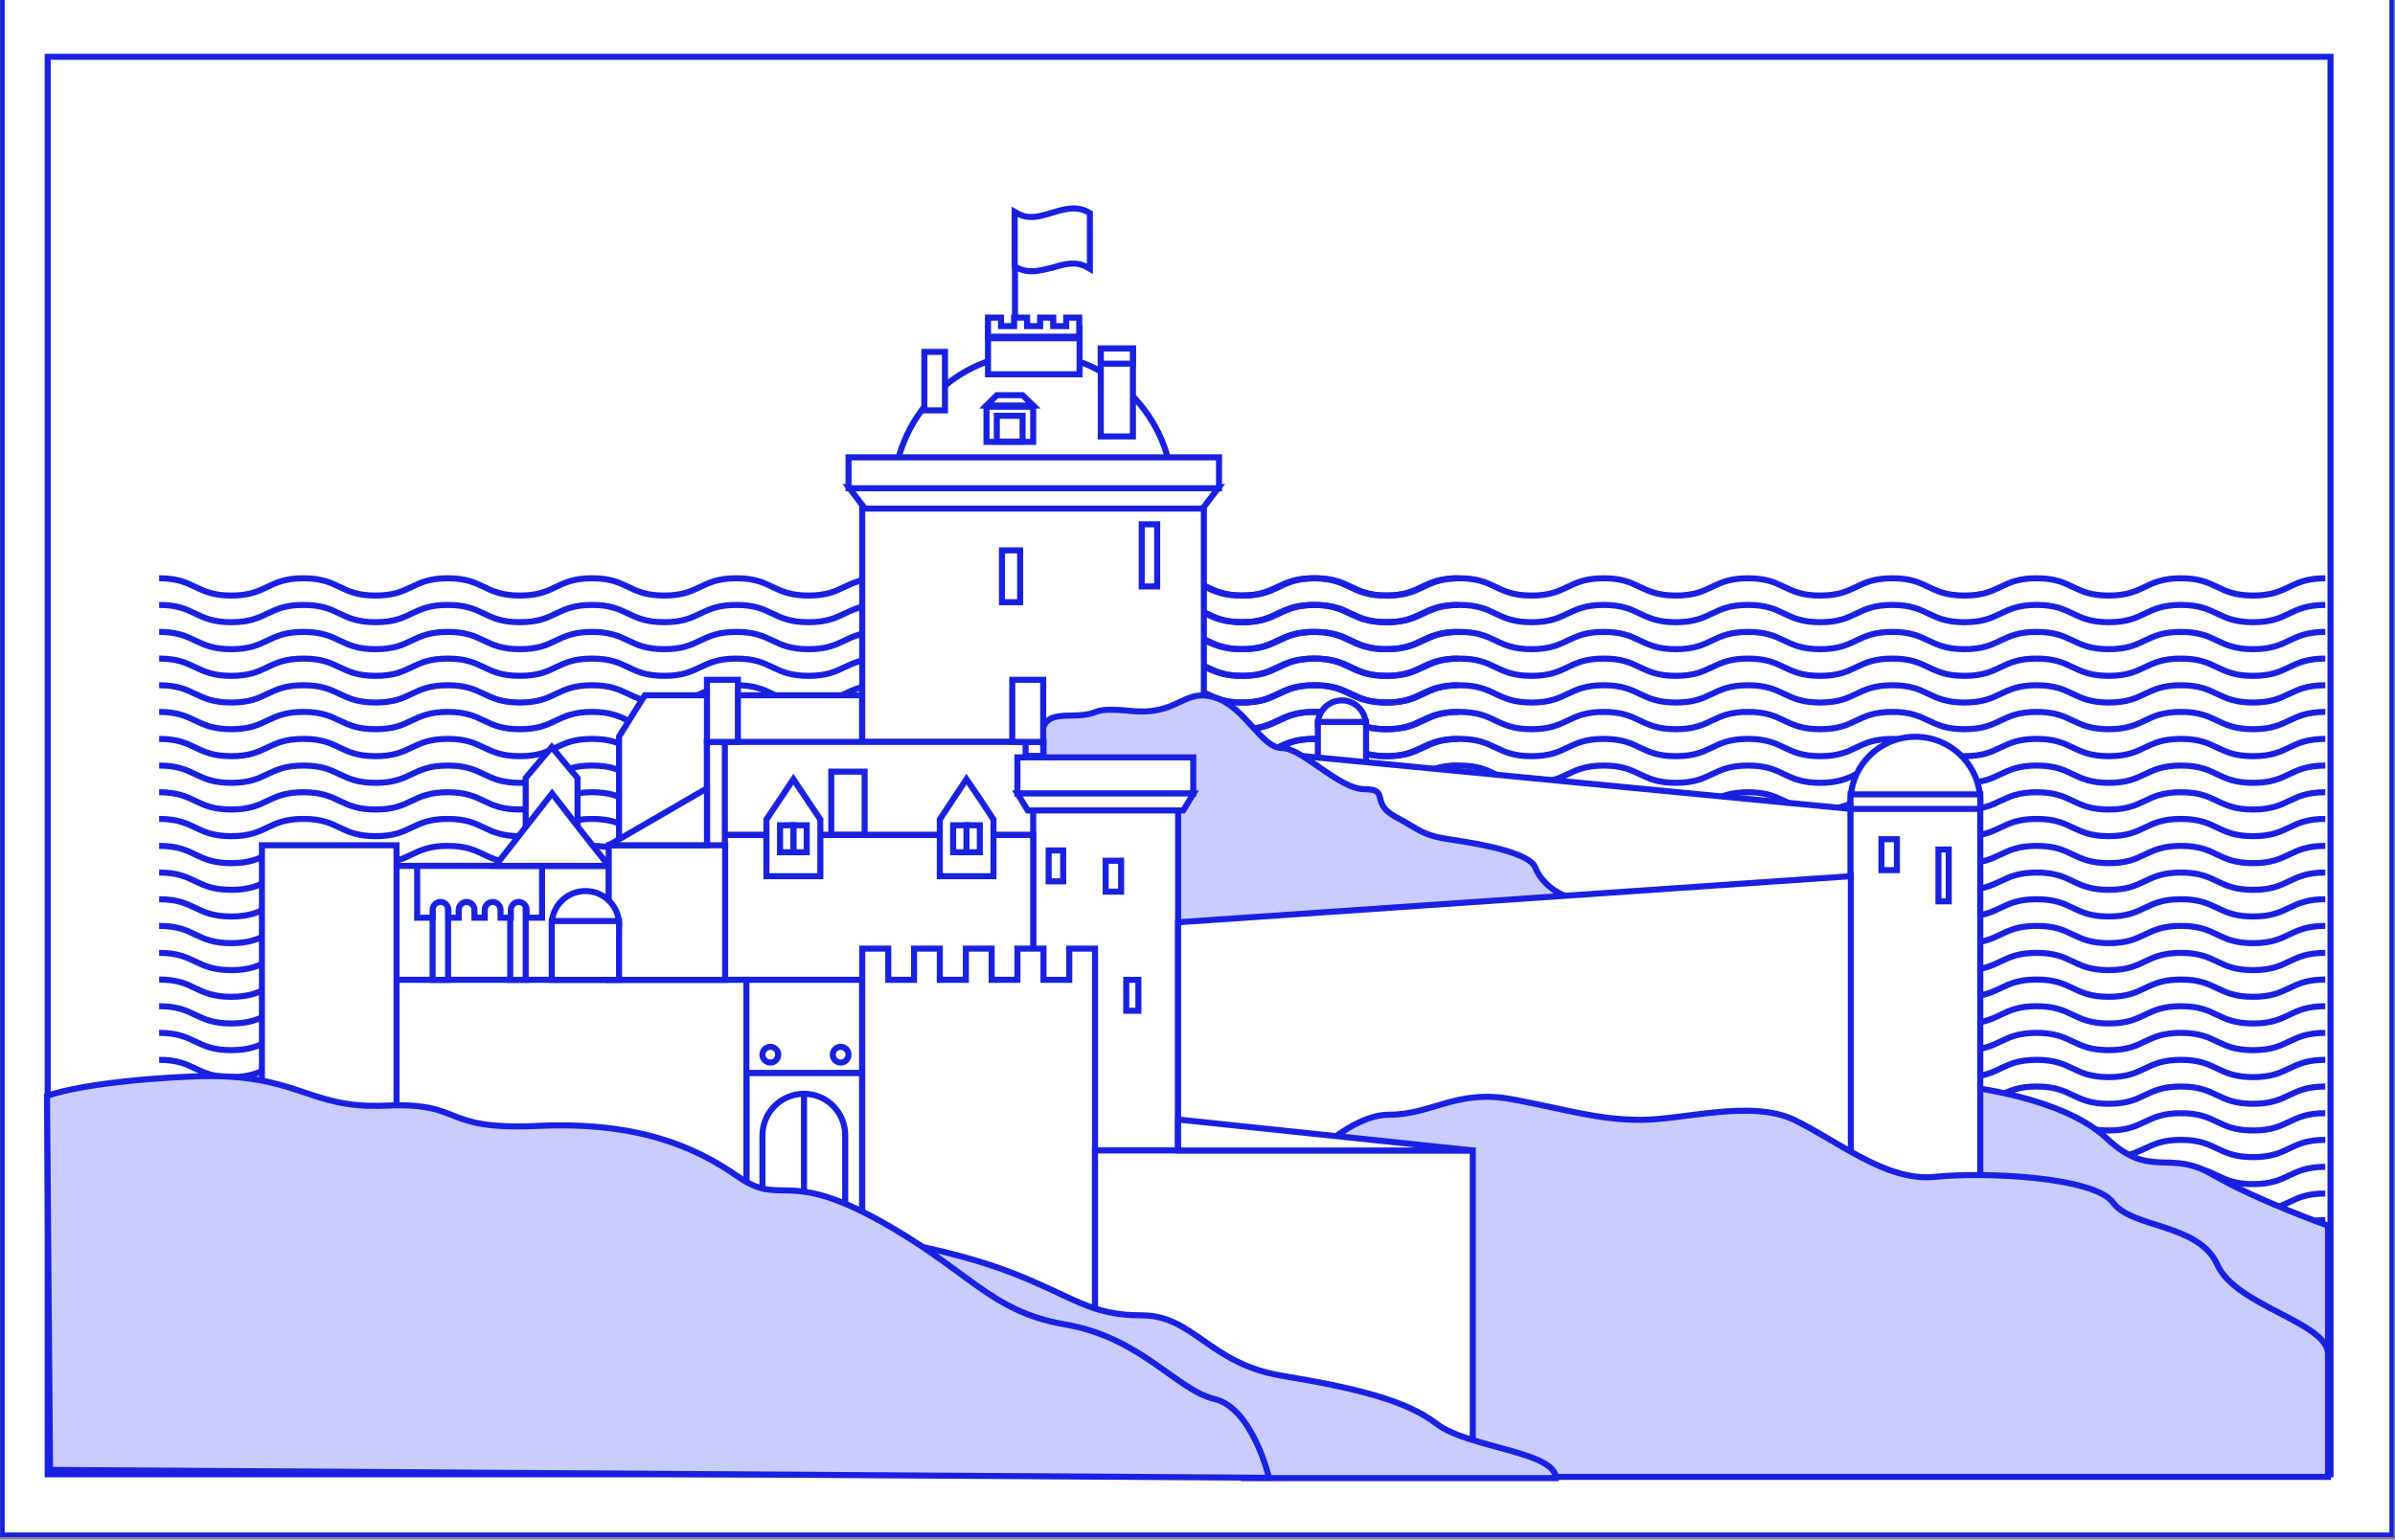 <svg width="790" height="508" viewBox="0 0 790 508" fill="none" xmlns="http://www.w3.org/2000/svg">
<rect x="0" y="0" width="790" height="508" fill="#808080" stroke="none"/>
<g clip-path="url(#clip0)">
<path d="M788.9 0V506.4H0.8V0" fill="white"/>
<path d="M788.9 0V506.4H0.8V0" stroke="#1921E0" stroke-width="1.5" stroke-miterlimit="10"/>
<path d="M15.729 18.742L15.729 486.442L768.729 486.442V18.742L15.729 18.742Z" stroke="#1921E0" stroke-width="2" stroke-miterlimit="10"/>
<path d="M338.6 190.8C350.5 190.8 350.5 196.5 362.4 196.5C374.3 196.5 374.3 190.8 386.2 190.8C398.1 190.8 398.1 196.5 410 196.5C421.9 196.5 421.9 190.8 433.8 190.8C445.7 190.8 445.7 196.5 457.6 196.5C469.5 196.5 469.5 190.8 481.4 190.8C493.3 190.8 493.3 196.5 505.2 196.5C517.1 196.5 517.1 190.8 529 190.8C540.9 190.8 540.9 196.5 552.8 196.5C564.7 196.5 564.7 190.8 576.6 190.8C588.5 190.8 588.5 196.5 600.4 196.5C612.3 196.5 612.3 190.8 624.2 190.8C636.1 190.8 636.1 196.5 648 196.5C659.9 196.5 659.9 190.8 671.8 190.8C683.7 190.8 683.7 196.5 695.6 196.5C707.5 196.5 707.5 190.8 719.4 190.8C731.3 190.8 731.3 196.5 743.2 196.5C755.1 196.5 755.1 190.8 767 190.8" stroke="#1921E0" stroke-width="2" stroke-miterlimit="10"/>
<path d="M338.6 199.6C350.5 199.6 350.5 205.3 362.4 205.3C374.3 205.3 374.3 199.6 386.2 199.6C398.1 199.6 398.1 205.3 410 205.3C421.9 205.3 421.9 199.6 433.8 199.6C445.7 199.6 445.7 205.3 457.6 205.3C469.5 205.3 469.5 199.6 481.4 199.6C493.3 199.6 493.3 205.3 505.2 205.3C517.1 205.3 517.1 199.6 529 199.6C540.9 199.6 540.9 205.3 552.8 205.3C564.7 205.3 564.7 199.6 576.6 199.6C588.5 199.6 588.5 205.3 600.4 205.3C612.3 205.3 612.3 199.6 624.2 199.6C636.1 199.6 636.1 205.3 648 205.3C659.9 205.3 659.9 199.6 671.8 199.6C683.7 199.6 683.7 205.3 695.6 205.3C707.5 205.3 707.5 199.6 719.4 199.6C731.3 199.6 731.3 205.3 743.2 205.3C755.1 205.3 755.1 199.6 767 199.6" stroke="#1921E0" stroke-width="2" stroke-miterlimit="10"/>
<path d="M338.6 208.5C350.5 208.5 350.5 214.2 362.4 214.2C374.3 214.2 374.3 208.5 386.2 208.5C398.1 208.5 398.1 214.2 410 214.2C421.9 214.2 421.9 208.5 433.8 208.5C445.7 208.5 445.7 214.2 457.6 214.2C469.5 214.2 469.5 208.5 481.4 208.5C493.3 208.5 493.3 214.2 505.2 214.2C517.1 214.2 517.1 208.5 529 208.5C540.9 208.5 540.9 214.2 552.8 214.2C564.7 214.2 564.7 208.5 576.6 208.5C588.5 208.5 588.5 214.2 600.4 214.2C612.3 214.2 612.3 208.5 624.2 208.5C636.1 208.5 636.1 214.2 648 214.2C659.9 214.2 659.9 208.5 671.8 208.5C683.7 208.5 683.7 214.2 695.6 214.2C707.5 214.2 707.5 208.5 719.4 208.5C731.3 208.5 731.3 214.2 743.2 214.2C755.1 214.2 755.1 208.5 767 208.5" stroke="#1921E0" stroke-width="2" stroke-miterlimit="10"/>
<path d="M338.6 217.3C350.5 217.3 350.5 223 362.4 223C374.3 223 374.3 217.3 386.2 217.3C398.1 217.3 398.1 223 410 223C421.9 223 421.9 217.3 433.8 217.3C445.7 217.3 445.7 223 457.6 223C469.5 223 469.5 217.3 481.4 217.3C493.3 217.3 493.3 223 505.2 223C517.1 223 517.1 217.3 529 217.3C540.9 217.3 540.9 223 552.8 223C564.7 223 564.7 217.3 576.6 217.3C588.5 217.3 588.5 223 600.4 223C612.3 223 612.3 217.3 624.2 217.3C636.1 217.3 636.1 223 648 223C659.9 223 659.9 217.3 671.8 217.3C683.7 217.3 683.7 223 695.6 223C707.5 223 707.5 217.3 719.4 217.3C731.3 217.3 731.3 223 743.2 223C755.1 223 755.1 217.3 767 217.3" stroke="#1921E0" stroke-width="2" stroke-miterlimit="10"/>
<path d="M338.6 226.1C350.5 226.1 350.5 231.8 362.4 231.8C374.3 231.8 374.3 226.1 386.2 226.1C398.1 226.1 398.1 231.8 410 231.8C421.9 231.8 421.9 226.1 433.8 226.1C445.7 226.1 445.7 231.8 457.6 231.8C469.5 231.8 469.5 226.1 481.4 226.1C493.3 226.1 493.3 231.8 505.2 231.8C517.1 231.8 517.1 226.1 529 226.1C540.9 226.1 540.9 231.8 552.8 231.8C564.7 231.8 564.7 226.1 576.6 226.1C588.5 226.1 588.5 231.8 600.4 231.8C612.3 231.8 612.3 226.1 624.2 226.1C636.1 226.1 636.1 231.8 648 231.8C659.9 231.8 659.9 226.1 671.8 226.1C683.7 226.1 683.7 231.8 695.6 231.8C707.5 231.8 707.5 226.1 719.4 226.1C731.3 226.1 731.3 231.8 743.2 231.8C755.1 231.8 755.1 226.1 767 226.1" stroke="#1921E0" stroke-width="2" stroke-miterlimit="10"/>
<path d="M338.6 234.9C350.5 234.9 350.5 240.6 362.4 240.6C374.3 240.6 374.3 234.9 386.2 234.9C398.1 234.9 398.1 240.6 410 240.6C421.9 240.6 421.9 234.9 433.8 234.9C445.7 234.9 445.7 240.6 457.6 240.6C469.5 240.6 469.5 234.9 481.4 234.9C493.3 234.9 493.3 240.6 505.2 240.6C517.1 240.6 517.1 234.9 529 234.9C540.9 234.9 540.9 240.6 552.8 240.6C564.7 240.6 564.7 234.9 576.6 234.9C588.5 234.9 588.5 240.6 600.4 240.6C612.3 240.6 612.3 234.9 624.2 234.9C636.1 234.9 636.1 240.6 648 240.6C659.9 240.6 659.9 234.9 671.8 234.9C683.7 234.9 683.7 240.6 695.6 240.6C707.5 240.6 707.5 234.9 719.4 234.9C731.3 234.9 731.3 240.6 743.2 240.6C755.1 240.6 755.1 234.9 767 234.9" stroke="#1921E0" stroke-width="2" stroke-miterlimit="10"/>
<path d="M338.6 243.8C350.5 243.8 350.5 249.5 362.4 249.5C374.3 249.5 374.3 243.8 386.2 243.8C398.1 243.8 398.1 249.5 410 249.5C421.9 249.5 421.9 243.8 433.8 243.8C445.7 243.8 445.7 249.5 457.6 249.5C469.5 249.5 469.5 243.8 481.4 243.8C493.3 243.8 493.3 249.5 505.2 249.5C517.1 249.5 517.1 243.8 529 243.8C540.9 243.8 540.9 249.5 552.8 249.5C564.7 249.5 564.7 243.8 576.6 243.8C588.5 243.8 588.5 249.5 600.4 249.5C612.3 249.5 612.3 243.8 624.2 243.8C636.1 243.8 636.1 249.5 648 249.5C659.9 249.5 659.9 243.8 671.8 243.8C683.7 243.8 683.7 249.5 695.6 249.5C707.5 249.5 707.5 243.8 719.4 243.8C731.3 243.8 731.3 249.5 743.2 249.5C755.1 249.5 755.1 243.8 767 243.8" stroke="#1921E0" stroke-width="2" stroke-miterlimit="10"/>
<path d="M338.6 252.6C350.5 252.6 350.5 258.3 362.4 258.3C374.3 258.3 374.3 252.6 386.2 252.6C398.1 252.6 398.1 258.3 410 258.3C421.9 258.3 421.9 252.6 433.8 252.6C445.7 252.6 445.7 258.3 457.6 258.3C469.5 258.3 469.5 252.6 481.4 252.6C493.3 252.6 493.3 258.3 505.2 258.3C517.1 258.3 517.1 252.6 529 252.6C540.9 252.6 540.9 258.3 552.8 258.3C564.7 258.3 564.7 252.6 576.6 252.6C588.5 252.6 588.5 258.3 600.4 258.3C612.3 258.3 612.3 252.6 624.2 252.6C636.1 252.6 636.1 258.3 648 258.3C659.9 258.3 659.9 252.6 671.8 252.6C683.7 252.6 683.7 258.3 695.6 258.3C707.5 258.3 707.5 252.6 719.4 252.6C731.3 252.6 731.3 258.3 743.2 258.3C755.1 258.3 755.1 252.6 767 252.6" stroke="#1921E0" stroke-width="2" stroke-miterlimit="10"/>
<path d="M338.6 261.4C350.5 261.4 350.5 267.1 362.4 267.1C374.3 267.1 374.3 261.4 386.2 261.4C398.1 261.4 398.1 267.1 410 267.1C421.9 267.1 421.9 261.4 433.8 261.4C445.7 261.4 445.7 267.1 457.6 267.1C469.5 267.1 469.5 261.4 481.4 261.4C493.3 261.4 493.3 267.1 505.2 267.1C517.1 267.1 517.1 261.4 529 261.4C540.9 261.4 540.9 267.1 552.8 267.1C564.7 267.1 564.7 261.4 576.6 261.4C588.5 261.4 588.5 267.1 600.4 267.1C612.3 267.1 612.3 261.4 624.2 261.4C636.1 261.4 636.1 267.1 648 267.1C659.9 267.1 659.9 261.4 671.8 261.4C683.7 261.4 683.7 267.1 695.6 267.1C707.5 267.1 707.5 261.4 719.4 261.4C731.3 261.4 731.3 267.1 743.2 267.1C755.1 267.1 755.1 261.4 767 261.4" stroke="#1921E0" stroke-width="2" stroke-miterlimit="10"/>
<path d="M338.6 270.2C350.5 270.2 350.5 275.9 362.4 275.9C374.3 275.9 374.3 270.2 386.2 270.2C398.1 270.2 398.1 275.9 410 275.9C421.9 275.9 421.9 270.2 433.8 270.2C445.7 270.2 445.7 275.9 457.6 275.9C469.5 275.9 469.5 270.2 481.4 270.2C493.3 270.2 493.3 275.9 505.2 275.9C517.1 275.9 517.1 270.2 529 270.2C540.9 270.2 540.9 275.9 552.8 275.9C564.7 275.9 564.7 270.2 576.6 270.2C588.5 270.2 588.5 275.9 600.4 275.9C612.3 275.9 612.3 270.2 624.2 270.2C636.1 270.2 636.1 275.9 648 275.9C659.9 275.9 659.9 270.2 671.8 270.2C683.7 270.2 683.7 275.9 695.6 275.9C707.5 275.9 707.5 270.2 719.4 270.2C731.3 270.2 731.3 275.9 743.2 275.9C755.1 275.9 755.1 270.2 767 270.2" stroke="#1921E0" stroke-width="2" stroke-miterlimit="10"/>
<path d="M338.6 279.1C350.5 279.1 350.5 284.8 362.4 284.8C374.3 284.8 374.3 279.1 386.2 279.1C398.1 279.1 398.1 284.8 410 284.8C421.9 284.8 421.9 279.1 433.8 279.1C445.7 279.1 445.7 284.8 457.6 284.8C469.5 284.8 469.5 279.1 481.4 279.1C493.3 279.1 493.3 284.8 505.2 284.8C517.1 284.8 517.1 279.1 529 279.1C540.9 279.1 540.9 284.8 552.8 284.8C564.7 284.8 564.7 279.1 576.6 279.1C588.5 279.1 588.5 284.8 600.4 284.8C612.3 284.8 612.3 279.1 624.2 279.1C636.1 279.1 636.1 284.8 648 284.8C659.9 284.8 659.9 279.1 671.8 279.1C683.7 279.1 683.7 284.8 695.6 284.8C707.5 284.8 707.5 279.1 719.4 279.1C731.3 279.1 731.3 284.8 743.2 284.8C755.1 284.8 755.1 279.1 767 279.1" stroke="#1921E0" stroke-width="2" stroke-miterlimit="10"/>
<path d="M338.6 287.9C350.5 287.9 350.5 293.6 362.4 293.6C374.3 293.6 374.3 287.9 386.2 287.9C398.1 287.9 398.1 293.6 410 293.6C421.9 293.6 421.9 287.9 433.8 287.9C445.7 287.9 445.7 293.6 457.6 293.6C469.5 293.6 469.5 287.9 481.4 287.9C493.3 287.9 493.3 293.6 505.2 293.6C517.1 293.6 517.1 287.9 529 287.9C540.9 287.9 540.9 293.6 552.8 293.6C564.7 293.6 564.7 287.9 576.6 287.9C588.5 287.9 588.5 293.6 600.4 293.6C612.3 293.6 612.3 287.9 624.2 287.9C636.1 287.9 636.1 293.6 648 293.6C659.9 293.6 659.9 287.9 671.8 287.9C683.7 287.9 683.7 293.6 695.6 293.6C707.5 293.6 707.5 287.9 719.4 287.9C731.3 287.9 731.3 293.6 743.2 293.6C755.1 293.6 755.1 287.9 767 287.9" stroke="#1921E0" stroke-width="2" stroke-miterlimit="10"/>
<path d="M338.6 296.7C350.5 296.7 350.5 302.4 362.4 302.4C374.3 302.4 374.3 296.7 386.2 296.7C398.1 296.7 398.1 302.4 410 302.4C421.9 302.4 421.9 296.7 433.8 296.7C445.7 296.7 445.7 302.4 457.6 302.4C469.5 302.4 469.5 296.7 481.4 296.7C493.3 296.7 493.3 302.4 505.2 302.4C517.1 302.4 517.1 296.7 529 296.7C540.9 296.7 540.9 302.4 552.8 302.4C564.7 302.4 564.7 296.7 576.6 296.7C588.5 296.7 588.5 302.4 600.4 302.4C612.3 302.4 612.3 296.7 624.2 296.7C636.1 296.7 636.1 302.4 648 302.4C659.9 302.4 659.9 296.7 671.8 296.7C683.7 296.7 683.7 302.4 695.6 302.4C707.5 302.4 707.5 296.7 719.4 296.7C731.3 296.7 731.3 302.4 743.2 302.4C755.1 302.4 755.1 296.7 767 296.7" stroke="#1921E0" stroke-width="2" stroke-miterlimit="10"/>
<path d="M338.6 305.5C350.5 305.5 350.5 311.2 362.4 311.2C374.3 311.2 374.3 305.5 386.2 305.5C398.1 305.5 398.1 311.2 410 311.2C421.9 311.2 421.9 305.5 433.8 305.5C445.7 305.5 445.7 311.2 457.6 311.2C469.5 311.2 469.5 305.5 481.4 305.5C493.3 305.5 493.3 311.2 505.2 311.2C517.1 311.2 517.1 305.5 529 305.5C540.9 305.5 540.9 311.2 552.8 311.2C564.7 311.2 564.7 305.5 576.6 305.5C588.5 305.5 588.5 311.2 600.4 311.2C612.3 311.2 612.3 305.5 624.2 305.5C636.1 305.5 636.1 311.2 648 311.2C659.9 311.2 659.9 305.5 671.8 305.5C683.7 305.5 683.7 311.2 695.6 311.2C707.5 311.2 707.5 305.5 719.4 305.5C731.3 305.5 731.3 311.2 743.2 311.2C755.1 311.2 755.1 305.5 767 305.5" stroke="#1921E0" stroke-width="2" stroke-miterlimit="10"/>
<path d="M338.6 314.4C350.5 314.4 350.5 320.1 362.4 320.1C374.3 320.1 374.3 314.4 386.2 314.4C398.1 314.4 398.1 320.1 410 320.1C421.9 320.1 421.9 314.4 433.8 314.4C445.7 314.4 445.7 320.1 457.6 320.1C469.5 320.1 469.5 314.4 481.4 314.4C493.3 314.4 493.3 320.1 505.2 320.1C517.1 320.1 517.1 314.4 529 314.4C540.9 314.4 540.9 320.1 552.8 320.1C564.7 320.1 564.7 314.4 576.6 314.4C588.5 314.4 588.5 320.1 600.4 320.1C612.3 320.1 612.3 314.4 624.2 314.4C636.1 314.4 636.1 320.1 648 320.1C659.9 320.1 659.9 314.4 671.8 314.4C683.7 314.4 683.7 320.1 695.6 320.1C707.5 320.1 707.5 314.4 719.4 314.4C731.3 314.4 731.3 320.1 743.2 320.1C755.1 320.1 755.1 314.4 767 314.4" stroke="#1921E0" stroke-width="2" stroke-miterlimit="10"/>
<path d="M338.6 323.2C350.5 323.2 350.5 328.9 362.4 328.9C374.3 328.9 374.3 323.2 386.2 323.2C398.1 323.2 398.1 328.9 410 328.9C421.9 328.9 421.9 323.2 433.8 323.2C445.7 323.2 445.7 328.9 457.6 328.9C469.5 328.9 469.5 323.2 481.4 323.2C493.3 323.2 493.3 328.9 505.2 328.9C517.1 328.9 517.1 323.2 529 323.2C540.9 323.2 540.9 328.9 552.8 328.9C564.7 328.9 564.7 323.2 576.6 323.2C588.5 323.2 588.5 328.9 600.4 328.9C612.3 328.9 612.3 323.2 624.2 323.2C636.1 323.2 636.1 328.9 648 328.9C659.9 328.9 659.9 323.2 671.8 323.2C683.7 323.2 683.7 328.9 695.6 328.9C707.5 328.9 707.5 323.2 719.4 323.2C731.3 323.2 731.3 328.9 743.2 328.9C755.1 328.9 755.1 323.2 767 323.2" stroke="#1921E0" stroke-width="2" stroke-miterlimit="10"/>
<path d="M338.6 332C350.5 332 350.5 337.7 362.4 337.7C374.3 337.7 374.3 332 386.2 332C398.1 332 398.1 337.7 410 337.7C421.9 337.7 421.9 332 433.8 332C445.7 332 445.7 337.7 457.6 337.7C469.5 337.7 469.5 332 481.4 332C493.3 332 493.3 337.7 505.2 337.7C517.1 337.7 517.1 332 529 332C540.9 332 540.9 337.7 552.8 337.7C564.7 337.7 564.7 332 576.6 332C588.5 332 588.5 337.7 600.4 337.7C612.3 337.7 612.3 332 624.2 332C636.1 332 636.1 337.7 648 337.7C659.9 337.7 659.9 332 671.8 332C683.7 332 683.7 337.7 695.6 337.7C707.5 337.7 707.5 332 719.4 332C731.3 332 731.3 337.7 743.2 337.7C755.1 337.7 755.1 332 767 332" stroke="#1921E0" stroke-width="2" stroke-miterlimit="10"/>
<path d="M338.6 340.8C350.5 340.8 350.5 346.5 362.4 346.5C374.3 346.5 374.3 340.8 386.2 340.8C398.1 340.8 398.1 346.5 410 346.5C421.9 346.5 421.9 340.8 433.8 340.8C445.7 340.8 445.7 346.5 457.6 346.5C469.5 346.5 469.5 340.8 481.4 340.8C493.3 340.8 493.3 346.5 505.2 346.5C517.1 346.5 517.1 340.8 529 340.8C540.9 340.8 540.9 346.5 552.8 346.5C564.7 346.5 564.7 340.8 576.6 340.8C588.5 340.8 588.5 346.5 600.4 346.5C612.3 346.5 612.3 340.8 624.2 340.8C636.1 340.8 636.1 346.5 648 346.5C659.9 346.5 659.9 340.8 671.8 340.8C683.7 340.8 683.7 346.5 695.6 346.5C707.5 346.5 707.5 340.8 719.4 340.8C731.3 340.8 731.3 346.5 743.2 346.5C755.1 346.5 755.1 340.8 767 340.8" stroke="#1921E0" stroke-width="2" stroke-miterlimit="10"/>
<path d="M338.6 349.7C350.5 349.7 350.5 355.4 362.4 355.4C374.3 355.4 374.3 349.7 386.2 349.7C398.1 349.7 398.1 355.4 410 355.4C421.9 355.4 421.9 349.7 433.8 349.7C445.7 349.7 445.7 355.4 457.6 355.4C469.5 355.4 469.5 349.7 481.4 349.7C493.3 349.7 493.3 355.4 505.2 355.4C517.1 355.4 517.1 349.7 529 349.7C540.9 349.7 540.9 355.4 552.8 355.4C564.7 355.4 564.7 349.7 576.6 349.7C588.5 349.7 588.5 355.4 600.4 355.4C612.3 355.4 612.3 349.7 624.2 349.7C636.1 349.7 636.1 355.4 648 355.4C659.9 355.4 659.9 349.7 671.8 349.7C683.7 349.7 683.7 355.4 695.6 355.4C707.5 355.4 707.5 349.7 719.4 349.7C731.3 349.7 731.3 355.4 743.2 355.4C755.1 355.4 755.1 349.7 767 349.7" stroke="#1921E0" stroke-width="2" stroke-miterlimit="10"/>
<path d="M338.6 358.5C350.5 358.5 350.5 364.2 362.4 364.2C374.3 364.2 374.3 358.5 386.2 358.5C398.1 358.5 398.1 364.2 410 364.2C421.9 364.2 421.9 358.5 433.8 358.5C445.7 358.5 445.7 364.2 457.6 364.2C469.5 364.2 469.5 358.5 481.4 358.5C493.3 358.5 493.3 364.2 505.2 364.2C517.1 364.2 517.1 358.5 529 358.5C540.9 358.5 540.9 364.2 552.8 364.2C564.7 364.2 564.7 358.5 576.6 358.5C588.5 358.5 588.5 364.2 600.4 364.2C612.3 364.2 612.3 358.5 624.2 358.5C636.1 358.5 636.1 364.2 648 364.2C659.9 364.2 659.9 358.5 671.8 358.5C683.7 358.5 683.7 364.2 695.6 364.2C707.5 364.2 707.5 358.5 719.4 358.5C731.3 358.5 731.3 364.2 743.2 364.2C755.1 364.2 755.1 358.5 767 358.5" stroke="#1921E0" stroke-width="2" stroke-miterlimit="10"/>
<path d="M338.6 367.3C350.5 367.3 350.5 373 362.4 373C374.3 373 374.3 367.3 386.2 367.3C398.1 367.3 398.1 373 410 373C421.9 373 421.9 367.3 433.8 367.3C445.7 367.3 445.7 373 457.6 373C469.5 373 469.5 367.3 481.4 367.3C493.3 367.3 493.3 373 505.2 373C517.1 373 517.1 367.3 529 367.3C540.9 367.3 540.9 373 552.8 373C564.7 373 564.7 367.3 576.6 367.3C588.5 367.3 588.5 373 600.4 373C612.3 373 612.3 367.3 624.2 367.3C636.1 367.3 636.1 373 648 373C659.9 373 659.9 367.3 671.8 367.3C683.7 367.3 683.7 373 695.6 373C707.5 373 707.5 367.3 719.4 367.3C731.3 367.3 731.3 373 743.2 373C755.1 373 755.1 367.3 767 367.3" stroke="#1921E0" stroke-width="2" stroke-miterlimit="10"/>
<path d="M338.6 376.1C350.5 376.1 350.5 381.8 362.4 381.8C374.3 381.8 374.3 376.1 386.2 376.1C398.1 376.1 398.1 381.8 410 381.8C421.9 381.8 421.9 376.1 433.8 376.1C445.7 376.1 445.7 381.8 457.6 381.8C469.5 381.8 469.5 376.1 481.4 376.1C493.3 376.1 493.3 381.8 505.2 381.8C517.1 381.8 517.1 376.1 529 376.1C540.9 376.1 540.9 381.8 552.8 381.8C564.7 381.8 564.7 376.1 576.6 376.1C588.5 376.1 588.5 381.8 600.4 381.8C612.3 381.8 612.3 376.1 624.2 376.1C636.1 376.1 636.1 381.8 648 381.8C659.9 381.8 659.9 376.1 671.8 376.1C683.7 376.1 683.7 381.8 695.6 381.8C707.5 381.8 707.5 376.1 719.4 376.1C731.3 376.1 731.3 381.8 743.2 381.8C755.1 381.8 755.1 376.1 767 376.1" stroke="#1921E0" stroke-width="2" stroke-miterlimit="10"/>
<path d="M338.6 385C350.5 385 350.5 390.7 362.4 390.7C374.3 390.7 374.3 385 386.2 385C398.1 385 398.1 390.7 410 390.7C421.9 390.7 421.9 385 433.8 385C445.7 385 445.7 390.7 457.6 390.7C469.5 390.7 469.5 385 481.4 385C493.3 385 493.3 390.7 505.2 390.7C517.1 390.7 517.1 385 529 385C540.9 385 540.9 390.7 552.8 390.7C564.7 390.7 564.7 385 576.6 385C588.5 385 588.5 390.7 600.4 390.7C612.3 390.7 612.3 385 624.2 385C636.1 385 636.1 390.7 648 390.7C659.9 390.7 659.9 385 671.8 385C683.7 385 683.7 390.7 695.6 390.7C707.5 390.7 707.5 385 719.4 385C731.3 385 731.3 390.7 743.2 390.7C755.1 390.7 755.1 385 767 385" stroke="#1921E0" stroke-width="2" stroke-miterlimit="10"/>
<path d="M338.6 393.8C350.5 393.8 350.5 399.5 362.4 399.5C374.3 399.5 374.3 393.8 386.2 393.8C398.1 393.8 398.1 399.5 410 399.5C421.9 399.5 421.9 393.8 433.8 393.8C445.7 393.8 445.7 399.5 457.6 399.5C469.5 399.5 469.5 393.8 481.4 393.8C493.3 393.8 493.3 399.5 505.2 399.5C517.1 399.5 517.1 393.8 529 393.8C540.9 393.8 540.9 399.5 552.8 399.5C564.7 399.5 564.7 393.8 576.6 393.8C588.5 393.8 588.5 399.5 600.4 399.5C612.3 399.5 612.3 393.8 624.2 393.8C636.1 393.8 636.1 399.5 648 399.5C659.9 399.5 659.9 393.8 671.8 393.8C683.7 393.8 683.7 399.5 695.6 399.5C707.5 399.5 707.5 393.8 719.4 393.8C731.3 393.8 731.3 399.5 743.2 399.5C755.1 399.5 755.1 393.8 767 393.8" stroke="#1921E0" stroke-width="2" stroke-miterlimit="10"/>
<path d="M338.6 402.6C350.5 402.6 350.5 408.3 362.4 408.3C374.3 408.3 374.3 402.6 386.2 402.6C398.1 402.6 398.1 408.3 410 408.3C421.9 408.3 421.9 402.6 433.8 402.6C445.7 402.6 445.7 408.3 457.6 408.3C469.5 408.3 469.5 402.6 481.4 402.6C493.3 402.6 493.3 408.3 505.2 408.3C517.1 408.3 517.1 402.6 529 402.6C540.9 402.6 540.9 408.3 552.8 408.3C564.7 408.3 564.7 402.6 576.6 402.6C588.5 402.6 588.5 408.3 600.4 408.3C612.3 408.3 612.3 402.6 624.2 402.6C636.1 402.6 636.1 408.3 648 408.3C659.9 408.3 659.9 402.6 671.8 402.6C683.7 402.6 683.7 408.3 695.6 408.3C707.5 408.3 707.5 402.6 719.4 402.6C731.3 402.6 731.3 408.3 743.2 408.3C755.1 408.3 755.1 402.6 767 402.6" stroke="#1921E0" stroke-width="2" stroke-miterlimit="10"/>
<path d="M338.6 411.5C350.5 411.5 350.5 417.2 362.4 417.2C374.3 417.2 374.3 411.5 386.2 411.5C398.1 411.5 398.1 417.2 410 417.2C421.9 417.2 421.9 411.5 433.8 411.5C445.7 411.5 445.7 417.2 457.6 417.2C469.5 417.2 469.5 411.5 481.4 411.5C493.3 411.5 493.3 417.2 505.2 417.2C517.1 417.2 517.1 411.5 529 411.5C540.9 411.5 540.9 417.2 552.8 417.2C564.7 417.2 564.7 411.5 576.6 411.5C588.5 411.5 588.5 417.2 600.4 417.2C612.3 417.2 612.3 411.5 624.2 411.5C636.1 411.5 636.1 417.2 648 417.2C659.9 417.2 659.9 411.5 671.8 411.5C683.7 411.5 683.7 417.2 695.6 417.2C707.5 417.2 707.5 411.5 719.4 411.5C731.3 411.5 731.3 417.2 743.2 417.2C755.1 417.2 755.1 411.5 767 411.5" stroke="#1921E0" stroke-width="2" stroke-miterlimit="10"/>
<path d="M338.6 420.3C350.5 420.3 350.5 426 362.4 426C374.3 426 374.3 420.3 386.2 420.3C398.1 420.3 398.1 426 410 426C421.9 426 421.9 420.3 433.8 420.3C445.7 420.3 445.7 426 457.6 426C469.5 426 469.5 420.3 481.4 420.3C493.3 420.3 493.3 426 505.2 426C517.1 426 517.1 420.3 529 420.3C540.9 420.3 540.9 426 552.8 426C564.7 426 564.7 420.3 576.6 420.3C588.5 420.3 588.5 426 600.4 426C612.3 426 612.3 420.3 624.2 420.3C636.1 420.3 636.1 426 648 426C659.9 426 659.9 420.3 671.8 420.3C683.7 420.3 683.7 426 695.6 426C707.5 426 707.5 420.3 719.4 420.3C731.3 420.3 731.3 426 743.2 426C755.1 426 755.1 420.3 767 420.3" stroke="#1921E0" stroke-width="2" stroke-miterlimit="10"/>
<path d="M338.6 429.1C350.5 429.1 350.5 434.8 362.4 434.8C374.3 434.8 374.3 429.1 386.2 429.1C398.1 429.1 398.1 434.8 410 434.8C421.9 434.8 421.9 429.1 433.8 429.1C445.7 429.1 445.7 434.8 457.6 434.8C469.5 434.8 469.5 429.1 481.4 429.1C493.3 429.1 493.3 434.8 505.2 434.8C517.1 434.8 517.1 429.1 529 429.1C540.9 429.1 540.9 434.8 552.8 434.8C564.7 434.8 564.7 429.1 576.6 429.1C588.5 429.1 588.5 434.8 600.4 434.8C612.3 434.8 612.3 429.1 624.2 429.1C636.1 429.1 636.1 434.8 648 434.8C659.9 434.8 659.9 429.1 671.8 429.1C683.7 429.1 683.7 434.8 695.6 434.8C707.5 434.8 707.5 429.1 719.4 429.1C731.3 429.1 731.3 434.8 743.2 434.8C755.1 434.8 755.1 429.1 767 429.1" stroke="#1921E0" stroke-width="2" stroke-miterlimit="10"/>
<path d="M338.6 437.9C350.5 437.9 350.5 443.6 362.4 443.6C374.3 443.6 374.3 437.9 386.2 437.9C398.1 437.9 398.1 443.6 410 443.6C421.9 443.6 421.9 437.9 433.8 437.9C445.7 437.9 445.7 443.6 457.6 443.6C469.5 443.6 469.5 437.9 481.4 437.9C493.3 437.9 493.3 443.6 505.2 443.6C517.1 443.6 517.1 437.9 529 437.9C540.9 437.9 540.9 443.6 552.8 443.6C564.7 443.6 564.7 437.9 576.6 437.9C588.5 437.9 588.5 443.6 600.4 443.6C612.3 443.6 612.3 437.9 624.2 437.9C636.1 437.9 636.1 443.6 648 443.6C659.9 443.6 659.9 437.9 671.8 437.9C683.7 437.9 683.7 443.6 695.6 443.6C707.5 443.6 707.5 437.9 719.4 437.9C731.3 437.9 731.3 443.6 743.2 443.6C755.1 443.6 755.1 437.9 767 437.9" stroke="#1921E0" stroke-width="2" stroke-miterlimit="10"/>
<path d="M338.6 446.8C350.5 446.8 350.5 452.5 362.4 452.5C374.3 452.5 374.3 446.8 386.2 446.8C398.1 446.8 398.1 452.5 410 452.5C421.9 452.5 421.9 446.8 433.8 446.8C445.7 446.8 445.7 452.5 457.6 452.5C469.5 452.5 469.5 446.8 481.4 446.8C493.3 446.8 493.3 452.5 505.2 452.5C517.1 452.5 517.1 446.8 529 446.8C540.9 446.8 540.9 452.5 552.8 452.5C564.7 452.5 564.7 446.8 576.6 446.8C588.5 446.8 588.5 452.5 600.4 452.5C612.3 452.5 612.3 446.8 624.2 446.8C636.1 446.8 636.1 452.5 648 452.5C659.9 452.5 659.9 446.8 671.8 446.8C683.7 446.8 683.7 452.5 695.6 452.5C707.5 452.5 707.5 446.8 719.4 446.8C731.3 446.8 731.3 452.5 743.2 452.5C755.1 452.5 755.1 446.8 767 446.8" stroke="#1921E0" stroke-width="2" stroke-miterlimit="10"/>
<path d="M52.5 190.8C64.4 190.8 64.4 196.5 76.3 196.5C88.2 196.5 88.2 190.8 100.1 190.8C112 190.8 112 196.5 123.9 196.5C135.8 196.5 135.8 190.8 147.7 190.8C159.6 190.8 159.6 196.5 171.5 196.5C183.4 196.5 183.4 190.8 195.3 190.8C207.2 190.8 207.2 196.5 219.1 196.5C231 196.5 231 190.8 242.9 190.8C254.8 190.8 254.8 196.5 266.7 196.5C278.6 196.5 278.6 190.8 290.5 190.8C302.4 190.8 302.4 196.5 314.3 196.5C326.2 196.5 326.2 190.8 338.1 190.8C350 190.8 350 196.5 361.9 196.5C373.8 196.5 373.8 190.8 385.7 190.8C397.6 190.8 397.6 196.5 409.5 196.5C421.4 196.5 421.4 190.8 433.3 190.8C445.2 190.8 445.2 196.5 457.1 196.5C469 196.5 469 190.8 480.9 190.8" stroke="#1921E0" stroke-width="2" stroke-miterlimit="10"/>
<path d="M52.5 199.6C64.4 199.6 64.4 205.3 76.3 205.3C88.2 205.3 88.2 199.6 100.1 199.6C112 199.6 112 205.3 123.9 205.3C135.8 205.3 135.8 199.6 147.7 199.6C159.6 199.6 159.6 205.3 171.5 205.3C183.4 205.3 183.4 199.6 195.3 199.6C207.2 199.6 207.2 205.3 219.1 205.3C231 205.3 231 199.6 242.9 199.6C254.8 199.6 254.8 205.3 266.7 205.3C278.6 205.3 278.6 199.6 290.5 199.6C302.4 199.6 302.4 205.3 314.3 205.3C326.2 205.3 326.2 199.6 338.1 199.6C350 199.6 350 205.3 361.9 205.3C373.8 205.3 373.8 199.6 385.7 199.6C397.6 199.6 397.6 205.3 409.5 205.3C421.4 205.3 421.4 199.6 433.3 199.6C445.2 199.6 445.2 205.3 457.1 205.3C469 205.3 469 199.6 480.9 199.6" stroke="#1921E0" stroke-width="2" stroke-miterlimit="10"/>
<path d="M52.5 208.5C64.4 208.5 64.4 214.2 76.3 214.2C88.2 214.2 88.2 208.5 100.1 208.5C112 208.5 112 214.2 123.9 214.2C135.8 214.2 135.8 208.5 147.7 208.5C159.6 208.5 159.6 214.2 171.5 214.2C183.4 214.2 183.4 208.5 195.3 208.5C207.2 208.5 207.2 214.2 219.1 214.2C231 214.2 231 208.5 242.9 208.5C254.8 208.5 254.8 214.2 266.7 214.2C278.6 214.2 278.6 208.5 290.5 208.5C302.4 208.5 302.4 214.2 314.3 214.2C326.2 214.2 326.2 208.5 338.1 208.5C350 208.5 350 214.2 361.9 214.2C373.8 214.2 373.8 208.5 385.7 208.5C397.6 208.5 397.6 214.2 409.5 214.2C421.4 214.2 421.4 208.5 433.3 208.5C445.2 208.5 445.2 214.2 457.1 214.2C469 214.2 469 208.5 480.9 208.5" stroke="#1921E0" stroke-width="2" stroke-miterlimit="10"/>
<path d="M52.5 217.3C64.4 217.3 64.4 223 76.3 223C88.2 223 88.2 217.3 100.1 217.3C112 217.3 112 223 123.9 223C135.8 223 135.8 217.3 147.7 217.3C159.6 217.3 159.6 223 171.5 223C183.4 223 183.4 217.3 195.3 217.3C207.2 217.3 207.2 223 219.1 223C231 223 231 217.3 242.9 217.3C254.8 217.3 254.8 223 266.7 223C278.6 223 278.6 217.3 290.5 217.3C302.4 217.3 302.4 223 314.3 223C326.2 223 326.2 217.3 338.1 217.3C350 217.3 350 223 361.9 223C373.8 223 373.8 217.3 385.7 217.3C397.6 217.3 397.6 223 409.5 223C421.4 223 421.4 217.3 433.3 217.3C445.2 217.3 445.2 223 457.1 223C469 223 469 217.3 480.9 217.3" stroke="#1921E0" stroke-width="2" stroke-miterlimit="10"/>
<path d="M52.5 226.1C64.4 226.1 64.4 231.8 76.3 231.8C88.2 231.8 88.2 226.1 100.1 226.1C112 226.1 112 231.8 123.9 231.8C135.8 231.8 135.8 226.1 147.7 226.1C159.6 226.1 159.6 231.8 171.5 231.8C183.4 231.8 183.4 226.1 195.3 226.1C207.2 226.1 207.2 231.8 219.1 231.8C231 231.8 231 226.1 242.9 226.1C254.8 226.1 254.8 231.8 266.7 231.8C278.6 231.8 278.6 226.1 290.5 226.1C302.4 226.1 302.4 231.8 314.3 231.8C326.2 231.8 326.2 226.1 338.1 226.1C350 226.1 350 231.8 361.9 231.8C373.8 231.8 373.8 226.1 385.7 226.1C397.6 226.1 397.6 231.8 409.5 231.8C421.4 231.8 421.4 226.1 433.3 226.1C445.2 226.1 445.2 231.8 457.1 231.8C469 231.8 469 226.1 480.9 226.1" stroke="#1921E0" stroke-width="2" stroke-miterlimit="10"/>
<path d="M52.5 234.9C64.4 234.9 64.4 240.6 76.3 240.6C88.2 240.6 88.2 234.9 100.1 234.9C112 234.9 112 240.6 123.9 240.6C135.8 240.6 135.8 234.9 147.7 234.9C159.6 234.9 159.6 240.6 171.5 240.6C183.4 240.6 183.4 234.9 195.3 234.9C207.2 234.9 207.2 240.6 219.1 240.6C231 240.6 231 234.9 242.9 234.9C254.8 234.9 254.8 240.6 266.7 240.6C278.6 240.6 278.6 234.9 290.5 234.9C302.4 234.9 302.4 240.6 314.3 240.6C326.2 240.6 326.2 234.9 338.1 234.9C350 234.9 350 240.6 361.9 240.6C373.8 240.6 373.8 234.9 385.7 234.9C397.6 234.9 397.6 240.6 409.5 240.6C421.4 240.6 421.4 234.9 433.3 234.9C445.2 234.9 445.2 240.6 457.1 240.6C469 240.6 469 234.9 480.9 234.9" stroke="#1921E0" stroke-width="2" stroke-miterlimit="10"/>
<path d="M52.5 243.8C64.4 243.8 64.4 249.5 76.3 249.5C88.2 249.5 88.2 243.8 100.1 243.8C112 243.8 112 249.5 123.9 249.5C135.8 249.5 135.8 243.8 147.7 243.8C159.6 243.8 159.6 249.5 171.5 249.5C183.4 249.5 183.4 243.8 195.3 243.8C207.2 243.8 207.2 249.5 219.1 249.5C231 249.5 231 243.8 242.9 243.8C254.8 243.8 254.8 249.5 266.7 249.5C278.6 249.5 278.6 243.8 290.5 243.8C302.4 243.8 302.4 249.5 314.3 249.5C326.2 249.5 326.2 243.8 338.1 243.8C350 243.8 350 249.5 361.9 249.5C373.8 249.5 373.8 243.8 385.7 243.8C397.6 243.8 397.6 249.5 409.5 249.5C421.4 249.5 421.4 243.8 433.3 243.8C445.2 243.8 445.2 249.5 457.1 249.5C469 249.5 469 243.8 480.9 243.8" stroke="#1921E0" stroke-width="2" stroke-miterlimit="10"/>
<path d="M52.5 252.6C64.4 252.6 64.4 258.3 76.3 258.3C88.2 258.3 88.2 252.6 100.1 252.6C112 252.6 112 258.3 123.9 258.3C135.8 258.3 135.8 252.6 147.7 252.6C159.6 252.6 159.6 258.3 171.5 258.3C183.4 258.3 183.4 252.6 195.3 252.6C207.2 252.6 207.2 258.3 219.1 258.3C231 258.3 231 252.6 242.9 252.6C254.8 252.6 254.8 258.3 266.7 258.3C278.6 258.3 278.6 252.6 290.5 252.6C302.4 252.6 302.4 258.3 314.3 258.3C326.2 258.3 326.2 252.6 338.1 252.6C350 252.6 350 258.3 361.9 258.3C373.8 258.3 373.8 252.6 385.7 252.6C397.6 252.6 397.6 258.3 409.5 258.3C421.4 258.3 421.4 252.6 433.3 252.6C445.2 252.6 445.2 258.3 457.1 258.3C469 258.3 469 252.6 480.9 252.6" stroke="#1921E0" stroke-width="2" stroke-miterlimit="10"/>
<path d="M52.5 261.4C64.4 261.4 64.4 267.1 76.3 267.1C88.2 267.1 88.2 261.4 100.1 261.4C112 261.4 112 267.1 123.9 267.1C135.8 267.1 135.8 261.4 147.7 261.4C159.6 261.4 159.6 267.1 171.5 267.1C183.4 267.1 183.4 261.4 195.3 261.4C207.2 261.4 207.2 267.1 219.1 267.1C231 267.1 231 261.4 242.9 261.4C254.8 261.4 254.8 267.1 266.7 267.1C278.6 267.1 278.6 261.4 290.5 261.4C302.4 261.4 302.4 267.1 314.3 267.1C326.2 267.1 326.2 261.4 338.1 261.4C350 261.4 350 267.1 361.9 267.1C373.8 267.1 373.8 261.4 385.7 261.4C397.6 261.4 397.6 267.1 409.5 267.1C421.4 267.1 421.4 261.4 433.3 261.4C445.2 261.4 445.2 267.1 457.1 267.1C469 267.1 469 261.4 480.9 261.4" stroke="#1921E0" stroke-width="2" stroke-miterlimit="10"/>
<path d="M52.5 270.2C64.4 270.2 64.4 275.9 76.3 275.9C88.2 275.9 88.2 270.2 100.1 270.2C112 270.2 112 275.9 123.9 275.9C135.8 275.9 135.8 270.2 147.7 270.2C159.6 270.2 159.6 275.9 171.5 275.9C183.4 275.9 183.4 270.2 195.3 270.2C207.2 270.2 207.2 275.9 219.1 275.9C231 275.9 231 270.2 242.9 270.2C254.8 270.2 254.8 275.9 266.7 275.9C278.6 275.9 278.6 270.2 290.5 270.2C302.4 270.2 302.4 275.9 314.3 275.9C326.2 275.9 326.2 270.2 338.1 270.2C350 270.2 350 275.9 361.9 275.9C373.8 275.9 373.8 270.2 385.7 270.2C397.6 270.2 397.6 275.9 409.5 275.9C421.4 275.9 421.4 270.2 433.3 270.2C445.2 270.2 445.2 275.9 457.1 275.9C469 275.9 469 270.2 480.9 270.2" stroke="#1921E0" stroke-width="2" stroke-miterlimit="10"/>
<path d="M52.5 279.1C64.4 279.1 64.4 284.8 76.3 284.8C88.2 284.8 88.2 279.1 100.1 279.1C112 279.1 112 284.8 123.9 284.8C135.8 284.8 135.8 279.1 147.7 279.1C159.6 279.1 159.6 284.8 171.5 284.8C183.4 284.8 183.4 279.1 195.3 279.1C207.2 279.1 207.2 284.8 219.1 284.8C231 284.8 231 279.1 242.9 279.1C254.8 279.1 254.8 284.8 266.7 284.8C278.6 284.8 278.6 279.1 290.5 279.1C302.4 279.1 302.4 284.8 314.3 284.8C326.2 284.8 326.2 279.1 338.1 279.1C350 279.1 350 284.8 361.9 284.8C373.8 284.8 373.8 279.1 385.7 279.1C397.6 279.1 397.6 284.8 409.5 284.8C421.4 284.8 421.4 279.1 433.3 279.1C445.2 279.1 445.2 284.8 457.1 284.8C469 284.8 469 279.1 480.9 279.1" stroke="#1921E0" stroke-width="2" stroke-miterlimit="10"/>
<path d="M52.5 287.9C64.4 287.9 64.4 293.6 76.3 293.6C88.2 293.6 88.2 287.9 100.1 287.9C112 287.9 112 293.6 123.9 293.6C135.8 293.6 135.8 287.9 147.7 287.9C159.6 287.9 159.6 293.6 171.5 293.6C183.4 293.6 183.4 287.9 195.3 287.9C207.2 287.9 207.2 293.6 219.1 293.6C231 293.6 231 287.9 242.9 287.9C254.8 287.9 254.8 293.6 266.7 293.6C278.6 293.6 278.6 287.9 290.5 287.9C302.4 287.9 302.4 293.6 314.3 293.6C326.2 293.6 326.2 287.9 338.1 287.9C350 287.9 350 293.6 361.9 293.6C373.8 293.6 373.8 287.9 385.7 287.9C397.6 287.9 397.6 293.6 409.5 293.6C421.4 293.6 421.4 287.9 433.3 287.9C445.2 287.9 445.2 293.6 457.1 293.6C469 293.6 469 287.9 480.9 287.9" stroke="#1921E0" stroke-width="2" stroke-miterlimit="10"/>
<path d="M52.5 296.7C64.4 296.7 64.4 302.4 76.3 302.4C88.2 302.4 88.2 296.7 100.1 296.7C112 296.7 112 302.4 123.9 302.4C135.8 302.4 135.8 296.7 147.7 296.7C159.6 296.7 159.6 302.4 171.5 302.4C183.4 302.4 183.4 296.7 195.3 296.7C207.2 296.7 207.2 302.4 219.1 302.4C231 302.4 231 296.7 242.9 296.7C254.8 296.7 254.8 302.4 266.7 302.4C278.6 302.4 278.6 296.7 290.5 296.7C302.4 296.7 302.4 302.4 314.3 302.4C326.2 302.4 326.2 296.7 338.1 296.7C350 296.7 350 302.4 361.9 302.4C373.8 302.4 373.8 296.7 385.7 296.7C397.6 296.7 397.6 302.4 409.5 302.4C421.4 302.4 421.4 296.7 433.3 296.7C445.2 296.7 445.2 302.4 457.1 302.4C469 302.4 469 296.7 480.9 296.7" stroke="#1921E0" stroke-width="2" stroke-miterlimit="10"/>
<path d="M52.5 305.5C64.4 305.5 64.4 311.2 76.3 311.2C88.2 311.2 88.2 305.5 100.1 305.5C112 305.5 112 311.2 123.9 311.2C135.8 311.2 135.8 305.5 147.7 305.5C159.6 305.5 159.6 311.2 171.5 311.2C183.4 311.2 183.4 305.5 195.3 305.5C207.2 305.5 207.2 311.2 219.1 311.2C231 311.2 231 305.5 242.9 305.5C254.8 305.5 254.8 311.2 266.7 311.2C278.6 311.2 278.6 305.5 290.5 305.5C302.4 305.5 302.4 311.2 314.3 311.2C326.2 311.2 326.2 305.5 338.1 305.5C350 305.5 350 311.2 361.9 311.2C373.8 311.2 373.8 305.5 385.7 305.5C397.6 305.5 397.6 311.2 409.5 311.2C421.4 311.2 421.4 305.5 433.3 305.5C445.2 305.5 445.2 311.2 457.1 311.2C469 311.2 469 305.5 480.9 305.5" stroke="#1921E0" stroke-width="2" stroke-miterlimit="10"/>
<path d="M52.5 314.4C64.4 314.4 64.4 320.1 76.3 320.1C88.2 320.1 88.2 314.4 100.1 314.4C112 314.4 112 320.1 123.9 320.1C135.8 320.1 135.8 314.4 147.7 314.4C159.6 314.4 159.6 320.1 171.5 320.1C183.4 320.1 183.4 314.4 195.3 314.4C207.2 314.4 207.2 320.1 219.1 320.1C231 320.1 231 314.4 242.9 314.4C254.8 314.4 254.8 320.1 266.7 320.1C278.6 320.1 278.6 314.4 290.5 314.4C302.4 314.4 302.4 320.1 314.3 320.1C326.2 320.1 326.2 314.4 338.1 314.4C350 314.4 350 320.1 361.9 320.1C373.8 320.1 373.8 314.4 385.7 314.4C397.6 314.4 397.6 320.1 409.5 320.1C421.4 320.1 421.4 314.4 433.3 314.4C445.2 314.4 445.2 320.1 457.1 320.1C469 320.1 469 314.4 480.9 314.4" stroke="#1921E0" stroke-width="2" stroke-miterlimit="10"/>
<path d="M52.5 323.2C64.4 323.2 64.4 328.9 76.3 328.9C88.2 328.9 88.2 323.2 100.1 323.2C112 323.2 112 328.9 123.9 328.9C135.8 328.9 135.8 323.2 147.7 323.2C159.6 323.2 159.6 328.9 171.5 328.9C183.4 328.9 183.4 323.2 195.3 323.2C207.2 323.2 207.2 328.9 219.1 328.9C231 328.9 231 323.2 242.9 323.2C254.8 323.2 254.8 328.9 266.7 328.9C278.6 328.9 278.6 323.2 290.5 323.2C302.4 323.2 302.4 328.9 314.3 328.9C326.2 328.9 326.2 323.2 338.1 323.2C350 323.2 350 328.9 361.9 328.9C373.8 328.9 373.8 323.2 385.7 323.2C397.6 323.2 397.6 328.9 409.5 328.9C421.4 328.9 421.4 323.2 433.3 323.2C445.2 323.2 445.2 328.9 457.1 328.9C469 328.9 469 323.2 480.9 323.2" stroke="#1921E0" stroke-width="2" stroke-miterlimit="10"/>
<path d="M52.5 332C64.4 332 64.4 337.7 76.3 337.7C88.2 337.7 88.2 332 100.1 332C112 332 112 337.7 123.9 337.7C135.8 337.7 135.8 332 147.7 332C159.6 332 159.6 337.7 171.5 337.7C183.4 337.7 183.4 332 195.3 332C207.2 332 207.2 337.7 219.1 337.7C231 337.7 231 332 242.9 332C254.8 332 254.8 337.7 266.7 337.7C278.6 337.7 278.6 332 290.5 332C302.4 332 302.4 337.7 314.3 337.7C326.2 337.7 326.2 332 338.1 332C350 332 350 337.7 361.9 337.7C373.8 337.7 373.8 332 385.7 332C397.6 332 397.6 337.7 409.5 337.7C421.4 337.7 421.4 332 433.3 332C445.2 332 445.2 337.7 457.1 337.7C469 337.7 469 332 480.9 332" stroke="#1921E0" stroke-width="2" stroke-miterlimit="10"/>
<path d="M52.5 340.8C64.4 340.8 64.4 346.5 76.3 346.5C88.2 346.5 88.2 340.8 100.1 340.8C112 340.8 112 346.5 123.9 346.5C135.8 346.5 135.8 340.8 147.7 340.8C159.6 340.8 159.6 346.5 171.5 346.5C183.4 346.5 183.4 340.8 195.3 340.8C207.2 340.8 207.2 346.5 219.1 346.5C231 346.5 231 340.8 242.9 340.8C254.8 340.8 254.8 346.5 266.7 346.5C278.6 346.5 278.6 340.8 290.5 340.8C302.4 340.8 302.4 346.5 314.3 346.5C326.2 346.5 326.2 340.8 338.1 340.8C350 340.8 350 346.5 361.9 346.5C373.8 346.5 373.8 340.8 385.7 340.8C397.6 340.8 397.6 346.5 409.5 346.5C421.4 346.5 421.4 340.8 433.3 340.8C445.2 340.8 445.2 346.5 457.1 346.5C469 346.5 469 340.8 480.9 340.8" stroke="#1921E0" stroke-width="2" stroke-miterlimit="10"/>
<path d="M52.5 349.7C64.4 349.7 64.4 355.4 76.3 355.4C88.2 355.4 88.2 349.7 100.1 349.7C112 349.7 112 355.4 123.9 355.4C135.8 355.4 135.8 349.7 147.7 349.7C159.6 349.7 159.6 355.4 171.5 355.4C183.4 355.4 183.4 349.7 195.3 349.7C207.2 349.7 207.2 355.4 219.1 355.4C231 355.4 231 349.7 242.9 349.7C254.8 349.7 254.8 355.4 266.7 355.4C278.6 355.4 278.6 349.7 290.5 349.7C302.4 349.7 302.4 355.4 314.3 355.4C326.2 355.4 326.2 349.7 338.1 349.7C350 349.7 350 355.4 361.9 355.4C373.8 355.4 373.8 349.7 385.7 349.7C397.6 349.7 397.6 355.4 409.5 355.4C421.4 355.4 421.4 349.7 433.3 349.7C445.2 349.7 445.2 355.4 457.1 355.4C469 355.4 469 349.7 480.9 349.7" stroke="#1921E0" stroke-width="2" stroke-miterlimit="10"/>
<path d="M52.5 358.5C64.4 358.5 64.4 364.2 76.3 364.2C88.2 364.2 88.2 358.5 100.1 358.5C112 358.5 112 364.2 123.9 364.2C135.8 364.2 135.8 358.5 147.7 358.5C159.6 358.5 159.6 364.2 171.5 364.2C183.4 364.2 183.4 358.5 195.3 358.5C207.2 358.5 207.2 364.2 219.1 364.2C231 364.2 231 358.5 242.9 358.5C254.8 358.5 254.8 364.2 266.7 364.2C278.6 364.2 278.6 358.5 290.5 358.5C302.4 358.5 302.4 364.2 314.3 364.2C326.2 364.2 326.2 358.5 338.1 358.5C350 358.5 350 364.2 361.9 364.2C373.8 364.2 373.8 358.5 385.7 358.5C397.6 358.5 397.6 364.2 409.5 364.2C421.4 364.2 421.4 358.5 433.3 358.5C445.2 358.5 445.2 364.2 457.1 364.2C469 364.2 469 358.5 480.9 358.5" stroke="#1921E0" stroke-width="2" stroke-miterlimit="10"/>
<path d="M52.5 367.3C64.4 367.3 64.4 373 76.3 373C88.2 373 88.2 367.3 100.1 367.3C112 367.3 112 373 123.9 373C135.8 373 135.8 367.3 147.7 367.3C159.6 367.3 159.6 373 171.5 373C183.4 373 183.4 367.3 195.3 367.3C207.2 367.3 207.2 373 219.1 373C231 373 231 367.3 242.9 367.3C254.8 367.3 254.8 373 266.7 373C278.6 373 278.6 367.3 290.5 367.3C302.4 367.3 302.4 373 314.3 373C326.2 373 326.2 367.3 338.1 367.3C350 367.3 350 373 361.9 373C373.8 373 373.8 367.3 385.7 367.3C397.6 367.3 397.6 373 409.5 373C421.4 373 421.4 367.3 433.3 367.3C445.2 367.3 445.2 373 457.1 373C469 373 469 367.3 480.9 367.3" stroke="#1921E0" stroke-width="2" stroke-miterlimit="10"/>
<path d="M52.5 376.1C64.4 376.1 64.4 381.8 76.3 381.8C88.2 381.8 88.2 376.1 100.1 376.1C112 376.1 112 381.8 123.9 381.8C135.8 381.8 135.8 376.1 147.7 376.1C159.6 376.1 159.6 381.8 171.5 381.8C183.4 381.8 183.4 376.1 195.3 376.1C207.2 376.1 207.2 381.8 219.1 381.8C231 381.8 231 376.1 242.9 376.1C254.8 376.1 254.8 381.8 266.7 381.8C278.6 381.8 278.6 376.1 290.5 376.1C302.4 376.1 302.4 381.8 314.3 381.8C326.2 381.8 326.2 376.1 338.1 376.1C350 376.1 350 381.8 361.9 381.8C373.8 381.8 373.8 376.1 385.7 376.1C397.6 376.1 397.6 381.8 409.5 381.8C421.4 381.8 421.4 376.1 433.3 376.1C445.2 376.1 445.2 381.8 457.1 381.8C469 381.8 469 376.1 480.9 376.1" stroke="#1921E0" stroke-width="2" stroke-miterlimit="10"/>
<path d="M52.5 385C64.4 385 64.4 390.7 76.3 390.7C88.2 390.7 88.2 385 100.1 385C112 385 112 390.7 123.9 390.7C135.8 390.7 135.8 385 147.7 385C159.6 385 159.6 390.7 171.5 390.7C183.4 390.7 183.4 385 195.3 385C207.2 385 207.2 390.7 219.1 390.7C231 390.7 231 385 242.9 385C254.8 385 254.8 390.7 266.7 390.7C278.6 390.7 278.6 385 290.5 385C302.4 385 302.4 390.7 314.3 390.7C326.2 390.7 326.2 385 338.1 385C350 385 350 390.7 361.9 390.7C373.8 390.7 373.8 385 385.7 385C397.6 385 397.6 390.7 409.5 390.7C421.4 390.7 421.4 385 433.3 385C445.2 385 445.2 390.7 457.1 390.7C469 390.7 469 385 480.9 385" stroke="#1921E0" stroke-width="2" stroke-miterlimit="10"/>
<path d="M52.5 393.8C64.4 393.8 64.4 399.5 76.3 399.5C88.2 399.5 88.2 393.8 100.1 393.8C112 393.8 112 399.5 123.9 399.5C135.8 399.5 135.8 393.8 147.7 393.8C159.6 393.8 159.6 399.5 171.5 399.5C183.4 399.5 183.4 393.8 195.3 393.8C207.2 393.8 207.2 399.5 219.1 399.5C231 399.5 231 393.8 242.9 393.8C254.8 393.8 254.8 399.5 266.7 399.5C278.6 399.5 278.6 393.8 290.5 393.8C302.4 393.8 302.4 399.5 314.3 399.5C326.2 399.5 326.2 393.8 338.1 393.8C350 393.8 350 399.5 361.9 399.5C373.8 399.5 373.8 393.8 385.7 393.8C397.6 393.8 397.6 399.5 409.5 399.5C421.4 399.5 421.4 393.8 433.3 393.8C445.2 393.8 445.2 399.5 457.1 399.5C469 399.5 469 393.8 480.9 393.8" stroke="#1921E0" stroke-width="2" stroke-miterlimit="10"/>
<path d="M52.5 402.6C64.4 402.6 64.4 408.3 76.3 408.3C88.2 408.3 88.2 402.6 100.1 402.6C112 402.6 112 408.3 123.9 408.3C135.8 408.3 135.8 402.6 147.7 402.6C159.6 402.6 159.6 408.3 171.5 408.3C183.4 408.3 183.4 402.6 195.3 402.6C207.2 402.6 207.2 408.3 219.1 408.3C231 408.3 231 402.6 242.9 402.6C254.8 402.6 254.8 408.3 266.7 408.3C278.6 408.3 278.6 402.6 290.5 402.6C302.4 402.6 302.4 408.3 314.3 408.3C326.2 408.3 326.2 402.6 338.1 402.6C350 402.6 350 408.3 361.9 408.3C373.8 408.3 373.8 402.6 385.7 402.6C397.6 402.6 397.6 408.3 409.5 408.3C421.4 408.3 421.4 402.6 433.3 402.6C445.2 402.6 445.2 408.3 457.1 408.3C469 408.3 469 402.6 480.9 402.6" stroke="#1921E0" stroke-width="2" stroke-miterlimit="10"/>
<path d="M52.5 411.5C64.4 411.5 64.4 417.2 76.3 417.2C88.2 417.2 88.2 411.5 100.1 411.5C112 411.5 112 417.2 123.9 417.2C135.8 417.2 135.8 411.5 147.7 411.5C159.6 411.5 159.6 417.2 171.5 417.2C183.4 417.2 183.4 411.5 195.3 411.5C207.2 411.5 207.2 417.2 219.1 417.2C231 417.2 231 411.5 242.9 411.5C254.8 411.5 254.8 417.2 266.7 417.2C278.6 417.2 278.6 411.5 290.5 411.5C302.4 411.5 302.4 417.2 314.3 417.2C326.2 417.2 326.2 411.5 338.1 411.5C350 411.5 350 417.2 361.9 417.2C373.8 417.2 373.8 411.5 385.7 411.5C397.6 411.5 397.6 417.2 409.5 417.2C421.4 417.2 421.4 411.5 433.3 411.5C445.2 411.5 445.2 417.2 457.1 417.2C469 417.2 469 411.5 480.9 411.5" stroke="#1921E0" stroke-width="2" stroke-miterlimit="10"/>
<path d="M52.5 420.3C64.4 420.3 64.4 426 76.3 426C88.2 426 88.2 420.3 100.1 420.3C112 420.3 112 426 123.9 426C135.8 426 135.8 420.3 147.7 420.3C159.6 420.3 159.6 426 171.5 426C183.4 426 183.4 420.3 195.3 420.3C207.2 420.3 207.2 426 219.1 426C231 426 231 420.3 242.9 420.3C254.8 420.3 254.8 426 266.7 426C278.6 426 278.6 420.3 290.5 420.3C302.4 420.3 302.4 426 314.3 426C326.2 426 326.2 420.3 338.1 420.3C350 420.3 350 426 361.9 426C373.8 426 373.8 420.3 385.7 420.3C397.6 420.3 397.6 426 409.5 426C421.4 426 421.4 420.3 433.3 420.3C445.2 420.3 445.2 426 457.1 426C469 426 469 420.3 480.9 420.3" stroke="#1921E0" stroke-width="2" stroke-miterlimit="10"/>
<path d="M52.5 429.1C64.4 429.1 64.4 434.8 76.3 434.8C88.2 434.8 88.2 429.1 100.1 429.1C112 429.1 112 434.8 123.9 434.8C135.8 434.8 135.8 429.1 147.7 429.1C159.6 429.1 159.6 434.8 171.5 434.8C183.4 434.8 183.4 429.1 195.3 429.1C207.2 429.1 207.2 434.8 219.1 434.8C231 434.8 231 429.1 242.9 429.1C254.8 429.1 254.8 434.8 266.7 434.8C278.6 434.8 278.6 429.1 290.5 429.1C302.4 429.1 302.4 434.8 314.3 434.8C326.2 434.8 326.2 429.1 338.1 429.1C350 429.1 350 434.8 361.9 434.8C373.8 434.8 373.8 429.1 385.7 429.1C397.6 429.1 397.6 434.8 409.5 434.8C421.4 434.8 421.4 429.1 433.3 429.1C445.2 429.1 445.2 434.8 457.1 434.8C469 434.8 469 429.1 480.9 429.1" stroke="#1921E0" stroke-width="2" stroke-miterlimit="10"/>
<path d="M52.5 437.9C64.4 437.9 64.4 443.6 76.3 443.6C88.2 443.6 88.2 437.9 100.1 437.9C112 437.9 112 443.6 123.9 443.6C135.8 443.6 135.8 437.9 147.7 437.9C159.6 437.9 159.6 443.6 171.5 443.6C183.4 443.6 183.4 437.9 195.3 437.9C207.2 437.9 207.2 443.6 219.1 443.6C231 443.6 231 437.9 242.9 437.9C254.8 437.9 254.8 443.6 266.7 443.6C278.6 443.6 278.6 437.9 290.5 437.9C302.4 437.9 302.4 443.6 314.3 443.6C326.2 443.6 326.2 437.9 338.1 437.9C350 437.9 350 443.6 361.9 443.6C373.8 443.6 373.8 437.9 385.7 437.9C397.6 437.9 397.6 443.6 409.5 443.6C421.4 443.6 421.4 437.9 433.3 437.9C445.2 437.9 445.2 443.6 457.1 443.6C469 443.6 469 437.9 480.9 437.9" stroke="#1921E0" stroke-width="2" stroke-miterlimit="10"/>
<path d="M52.5 446.8C64.4 446.8 64.4 452.5 76.3 452.5C88.2 452.5 88.2 446.8 100.1 446.8C112 446.8 112 452.5 123.9 452.5C135.8 452.5 135.8 446.8 147.7 446.8C159.6 446.8 159.6 452.5 171.5 452.5C183.4 452.5 183.4 446.8 195.3 446.8C207.2 446.8 207.2 452.5 219.1 452.5C231 452.5 231 446.8 242.9 446.8C254.8 446.8 254.8 452.5 266.7 452.5C278.6 452.5 278.6 446.8 290.5 446.8C302.4 446.8 302.4 452.5 314.3 452.5C326.2 452.5 326.2 446.8 338.1 446.8C350 446.8 350 452.5 361.9 452.5C373.8 452.5 373.8 446.8 385.7 446.8C397.6 446.8 397.6 452.5 409.5 452.5C421.4 452.5 421.4 446.8 433.3 446.8C445.2 446.8 445.2 452.5 457.1 452.5C469 452.5 469 446.8 480.9 446.8" stroke="#1921E0" stroke-width="2" stroke-miterlimit="10"/>
<path d="M340.8 210.7C366.26 210.7 386.9 189.657 386.9 163.7C386.9 137.743 366.26 116.7 340.8 116.7C315.34 116.7 294.7 137.743 294.7 163.7C294.7 189.657 315.34 210.7 340.8 210.7Z" fill="white" stroke="#1921E0" stroke-width="2" stroke-miterlimit="10"/>
<path d="M311.7 116.1H304.9V135.4H311.7V116.1Z" fill="white" stroke="#1921E0" stroke-width="2" stroke-miterlimit="10"/>
<path d="M212.7 229.4L204.2 243V285.7H212.7H284.4V229.4H212.7Z" fill="white" stroke="#1921E0" stroke-width="2" stroke-miterlimit="10"/>
<path d="M442.6 246.9C446.963 246.9 450.5 243.363 450.5 239C450.5 234.637 446.963 231.1 442.6 231.1C438.237 231.1 434.7 234.637 434.7 239C434.7 243.363 438.237 246.9 442.6 246.9Z" fill="white" stroke="#1921E0" stroke-width="2" stroke-miterlimit="10"/>
<path d="M450.6 238.2H434.7V287.5H450.6V238.2Z" fill="white" stroke="#1921E0" stroke-width="2" stroke-miterlimit="10"/>
<path d="M200.8 285.7H115.4V323.3H200.8V285.7Z" fill="white" stroke="#1921E0" stroke-width="2" stroke-miterlimit="10"/>
<path d="M284.4 354H246.2V408.6H284.4V354Z" fill="white" stroke="#1921E0" stroke-width="2" stroke-miterlimit="10"/>
<path d="M398.8 246.5L610.5 266.9V307.9L417.6 304.5L398.8 246.5Z" fill="white" stroke="#1921E0" stroke-width="2" stroke-miterlimit="10"/>
<path d="M397.1 164.3H284.4V244.8H397.1V164.3Z" fill="white" stroke="#1921E0" stroke-width="2" stroke-miterlimit="10"/>
<path d="M396.7 167.8H285.3L279.9 160.7H402.1L396.7 167.8Z" fill="white" stroke="#1921E0" stroke-width="2" stroke-miterlimit="10"/>
<path d="M283.4 161.1H279.9V150.9H402.1V161.1H283.4Z" fill="white" stroke="#1921E0" stroke-width="2" stroke-miterlimit="10"/>
<path d="M381.7 173H376.6V193.5H381.7V173Z" stroke="#1921E0" stroke-width="2" stroke-miterlimit="10"/>
<path d="M336.5 181.6H330.5V198.7H336.5V181.6Z" stroke="#1921E0" stroke-width="2" stroke-miterlimit="10"/>
<path d="M356.1 108.2H325.9V123.5H356.1V109.9V108.2Z" fill="white" stroke="#1921E0" stroke-width="2" stroke-miterlimit="10"/>
<path d="M373.7 115H363.1V144H373.7V115Z" fill="white" stroke="#1921E0" stroke-width="2" stroke-miterlimit="10"/>
<path d="M373.7 115H363.1V120H373.7V115Z" fill="white" stroke="#1921E0" stroke-width="2" stroke-miterlimit="10"/>
<path d="M334.8 70.6V104.8" stroke="#1921E0" stroke-width="2" stroke-miterlimit="10"/>
<path d="M340.3 89.5C338.5 89.5 336.7 89.1 334.9 88L334.7 87.9V69.9L335.4 70.3C339.2 72.6 343 71.4 347 70.2C351 69 355.2 67.7 359.3 70.2L359.5 70.3V88.7L358.8 88.3C355 86 351.2 87.1 347.2 88.3C345 88.8 342.7 89.5 340.3 89.5Z" fill="white" stroke="#1921E0" stroke-width="2" stroke-miterlimit="10"/>
<path d="M325.4 111.6H356.1" stroke="#1921E0" stroke-width="2" stroke-miterlimit="10"/>
<path d="M328.8 252.8C328.8 252.8 335.6 251.3 340.8 246.7C346 242.1 340.8 236.1 352.8 236.1C364.8 236.1 357.9 233.1 373.3 234.6C388.7 236.1 390.4 227 400.6 230.1C410.8 233.2 416 246.8 422.8 246.8C429.6 246.8 441.6 260.4 450.1 260.4C458.6 260.4 451.8 264.9 460.3 269.5C468.8 274 468.8 275.6 479.1 277.1C489.4 278.6 504.7 281.6 506.4 286.2C508.1 290.8 514.9 298.3 526.9 296.8C538.9 295.3 550.8 293.8 561 296.8C571.2 299.8 600.3 324.1 600.3 324.1L392 351.3L352.7 263.4L328.8 252.8Z" fill="#CACCFF" stroke="#1921E0" stroke-width="2" stroke-miterlimit="10"/>
<path d="M344.2 244.8H233.2V275.5H344.2V244.8Z" fill="white" stroke="#1921E0" stroke-width="2" stroke-miterlimit="10"/>
<path d="M648.3 358.5C648.3 358.5 680.4 361.9 694.9 375.6C709.5 389.3 715.3 379 729.9 387.6C744.5 396.1 767.9 404.4 767.9 404.4V465.7L639.6 447.3L648.3 358.5Z" fill="#CACCFF" stroke="#1921E0" stroke-width="2" stroke-miterlimit="10"/>
<path d="M631.8 285.9C643.619 285.9 653.2 276.319 653.2 264.5C653.2 252.681 643.619 243.1 631.8 243.1C619.981 243.1 610.4 252.681 610.4 264.5C610.4 276.319 619.981 285.9 631.8 285.9Z" fill="white" stroke="#1921E0" stroke-width="2" stroke-miterlimit="10"/>
<path d="M653.2 262.1H610.4V395H653.2V262.1Z" fill="white" stroke="#1921E0" stroke-width="2" stroke-miterlimit="10"/>
<path d="M361.2 263.5H357.8V270.3H361.2V263.5Z" fill="white" stroke="#1921E0" stroke-width="2" stroke-miterlimit="10"/>
<path d="M388.6 265.2H340.8V379.6H388.6V265.2Z" fill="white" stroke="#1921E0" stroke-width="2" stroke-miterlimit="10"/>
<path d="M350.7 280.6H345.9V290.8H350.7V280.6Z" fill="white" stroke="#1921E0" stroke-width="2" stroke-miterlimit="10"/>
<path d="M375.5 323.3H371.5V333.5H375.5V323.3Z" fill="white" stroke="#1921E0" stroke-width="2" stroke-miterlimit="10"/>
<path d="M369.8 284H364.7V294.2H369.8V284Z" fill="white" stroke="#1921E0" stroke-width="2" stroke-miterlimit="10"/>
<path d="M610.5 395L388.6 410.2V304.3L610.5 289.1V395Z" fill="white" stroke="#1921E0" stroke-width="2" stroke-miterlimit="10"/>
<path d="M340.8 275.5H233.2V323.3H340.8V275.5Z" fill="white" stroke="#1921E0" stroke-width="2" stroke-miterlimit="10"/>
<path d="M610.4 266.9H653" stroke="#1921E0" stroke-width="2" stroke-miterlimit="10"/>
<path d="M642.8 280.3H639.4V297.4H642.8V280.3Z" stroke="#1921E0" stroke-width="2" stroke-miterlimit="10"/>
<path d="M625.7 276.9H620.6V287.1H625.7V276.9Z" stroke="#1921E0" stroke-width="2" stroke-miterlimit="10"/>
<path d="M266.1 263.7L261.7 257.1L257.3 263.7L252.8 270.4V289.1H270.6V270.4L266.1 263.7Z" fill="white" stroke="#1921E0" stroke-width="2" stroke-miterlimit="10"/>
<path d="M239.1 244.8H233.2V323.8H239.1V244.8Z" fill="white" stroke="#1921E0" stroke-width="2" stroke-miterlimit="10"/>
<path d="M344.1 244.8H338.3V249.4H344.1V244.8Z" fill="white" stroke="#1921E0" stroke-width="2" stroke-miterlimit="10"/>
<path d="M285.2 254.6H274.2V275.5H285.2V254.6Z" stroke="#1921E0" stroke-width="2" stroke-miterlimit="10"/>
<path d="M243.4 224.3H233.2V244.8H243.4V224.3Z" fill="white" stroke="#1921E0" stroke-width="2" stroke-miterlimit="10"/>
<path d="M344.1 224.3H333.9V244.8H344.1V224.3Z" fill="white" stroke="#1921E0" stroke-width="2" stroke-miterlimit="10"/>
<path d="M246.2 323.3H115.4V396.7H246.2V323.3Z" fill="white" stroke="#1921E0" stroke-width="2" stroke-miterlimit="10"/>
<path d="M265.2 360.9C257.7 360.9 251.5 367 251.5 374.6V408.7H278.8V374.6C278.8 367 272.7 360.9 265.2 360.9Z" stroke="#1921E0" stroke-width="2" stroke-miterlimit="10"/>
<path d="M284.4 323.3H246.2V354H284.4V323.3Z" fill="white" stroke="#1921E0" stroke-width="2" stroke-miterlimit="10"/>
<path d="M265.2 360.9V408.7" stroke="#1921E0" stroke-width="2" stroke-miterlimit="10"/>
<path d="M130.8 278.9H86.4V372.8H130.8V278.9Z" fill="white" stroke="#1921E0" stroke-width="2" stroke-miterlimit="10"/>
<path d="M393.6 249.9H335.6V261.9H393.6V249.9Z" fill="white" stroke="#1921E0" stroke-width="2" stroke-miterlimit="10"/>
<path d="M390.3 267.4H339L335.6 261.8H393.7L390.3 267.4Z" fill="white" stroke="#1921E0" stroke-width="2" stroke-miterlimit="10"/>
<path d="M427.8 386.6C427.8 386.6 444 367.8 458.2 367.8C472.4 367.8 480.5 359.3 498.7 362.7C516.9 366.1 527 369.5 541.2 369.5C555.4 369.5 577.6 362.7 591.8 369.5C606 376.3 622.2 390 638.3 388.3C654.5 386.6 690.9 388.3 697 396.8C703.1 405.3 725.3 403.6 731.4 417.3C737.5 431 767.9 436.3 767.9 446.8C767.9 457.3 767.9 487.3 767.9 487.3H498.7L436 437.8L427.8 386.6Z" fill="#CACCFF" stroke="#1921E0" stroke-width="2" stroke-miterlimit="10"/>
<path d="M352.7 313V323.3H344.2V313H335.6V323.3H327.1V313H318.6V323.3H310V313H301.5V323.3H293V313H284.4V323.3V432.6H361.2V323.3V313H352.7Z" fill="white" stroke="#1921E0" stroke-width="2" stroke-miterlimit="10"/>
<path d="M485.8 379.6H361.2V478.6H485.8V379.6Z" fill="white" stroke="#1921E0" stroke-width="2" stroke-miterlimit="10"/>
<path d="M286.1 408C286.1 408 313.4 412 333.9 420C354.4 428 359.5 434 376.6 434C393.7 434 398.8 449.9 422.7 453.9C446.6 457.9 463.7 461.9 473.9 469.8C484.1 477.7 513.1 478.9 513.2 487.7H409.7L270.7 451.8L286.1 408Z" fill="#CACCFF" stroke="#1921E0" stroke-width="2" stroke-miterlimit="10"/>
<path d="M254.1 350.6C255.536 350.6 256.7 349.436 256.7 348C256.7 346.564 255.536 345.4 254.1 345.4C252.664 345.4 251.5 346.564 251.5 348C251.5 349.436 252.664 350.6 254.1 350.6Z" stroke="#1921E0" stroke-width="2" stroke-miterlimit="10"/>
<path d="M277.3 350.6C278.736 350.6 279.9 349.436 279.9 348C279.9 346.564 278.736 345.4 277.3 345.4C275.864 345.4 274.7 346.564 274.7 348C274.7 349.436 275.864 350.6 277.3 350.6Z" stroke="#1921E0" stroke-width="2" stroke-miterlimit="10"/>
<path d="M388.6 379.6H485.9L388.6 369.4V379.6Z" fill="white" stroke="#1921E0" stroke-width="2" stroke-miterlimit="10"/>
<path d="M15.5 361.6C15.5 361.6 27.3 356.8 63 355.2C98.7 353.6 100.8 366 127.2 364.8C153.6 363.6 144.7 373 177.3 371.5C209.9 370 228.9 378.1 243.4 388.2C257.8 398.3 258.8 385.7 289.1 402.2C319.4 418.7 326.2 432.7 351.3 437C376.4 441.3 388 458.6 400.6 461.6C413.2 464.6 418.6 487.6 418.6 487.6L16.5 485L15.5 361.6Z" fill="#CACCFF" stroke="#1921E0" stroke-width="2" stroke-miterlimit="10"/>
<path d="M147.8 296H142.7V323.3H147.8V296Z" fill="white" stroke="#1921E0" stroke-width="2" stroke-miterlimit="10"/>
<path d="M173.4 296H168.3V323.3H173.4V296Z" fill="white" stroke="#1921E0" stroke-width="2" stroke-miterlimit="10"/>
<path d="M178.6 285.7H137.6V302.8H142.7V300.2C142.7 298.8 143.9 297.6 145.3 297.6C146.7 297.6 147.9 298.8 147.9 300.2V302.8H151.3V300.2C151.3 298.8 152.5 297.6 153.9 297.6C155.3 297.6 156.5 298.8 156.5 300.2V302.8H159.9V300.2C159.9 298.8 161.1 297.6 162.5 297.6C163.9 297.6 165.1 298.8 165.1 300.2V302.8H168.5V300.2C168.5 298.8 169.7 297.6 171.1 297.6C172.5 297.6 173.7 298.8 173.7 300.2V302.8H178.8V285.7H178.6Z" fill="white" stroke="#1921E0" stroke-width="2" stroke-miterlimit="10"/>
<path d="M186.2 251.6L182 246.5L177.7 251.6L173.4 256.7V277.2H190.5V256.7L186.2 251.6Z" fill="white" stroke="#1921E0" stroke-width="2" stroke-miterlimit="10"/>
<path d="M182.1 285.7H163.4L172.7 273.8L182.1 261.8L191.4 273.8L200.8 285.7H182.1Z" fill="white" stroke="#1921E0" stroke-width="2" stroke-miterlimit="10"/>
<path d="M239.2 278.9H200.8V323.3H239.2V278.9Z" fill="white" stroke="#1921E0" stroke-width="2" stroke-miterlimit="10"/>
<path d="M200.8 278.9L233.2 260.1V278.9H200.8Z" fill="white" stroke="#1921E0" stroke-width="2" stroke-miterlimit="10"/>
<path d="M193.1 316.2C199.23 316.2 204.2 311.23 204.2 305.1C204.2 298.97 199.23 294 193.1 294C186.97 294 182 298.97 182 305.1C182 311.23 186.97 316.2 193.1 316.2Z" fill="white" stroke="#1921E0" stroke-width="2" stroke-miterlimit="10"/>
<path d="M204.2 303.9H182V323.3H204.2V303.9Z" fill="white" stroke="#1921E0" stroke-width="2" stroke-miterlimit="10"/>
<path d="M266.1 272.3H261.7V281.2H266.1V272.3Z" fill="white" stroke="#1921E0" stroke-width="2" stroke-miterlimit="10"/>
<path d="M261.7 272.3H257.3V281.2H261.7V272.3Z" fill="white" stroke="#1921E0" stroke-width="2" stroke-miterlimit="10"/>
<path d="M356 107.6V104.8H351.7V107.6H347.4V104.8H343.1V107.6H338.8V104.8H334.5V107.6H330.2V104.8H325.9V107.6V109.4V111.1H356V107.6Z" fill="white" stroke="#1921E0" stroke-width="2" stroke-miterlimit="10"/>
<path d="M337.3 137.2H328.8V145.7H337.3V137.2Z" stroke="#1921E0" stroke-width="2" stroke-miterlimit="10"/>
<path d="M340.8 134.2H325.4V145.8H340.8V134.2Z" stroke="#1921E0" stroke-width="2" stroke-miterlimit="10"/>
<path d="M325.4 133.8L328.8 130.4H337.3L340.8 133.8H325.4Z" stroke="#1921E0" stroke-width="2" stroke-miterlimit="10"/>
<path d="M323.3 263.7L318.8 257.1L314.4 263.7L310 270.4V289.1H327.7V270.4L323.3 263.7Z" fill="white" stroke="#1921E0" stroke-width="2" stroke-miterlimit="10"/>
<path d="M323.2 272.3H318.8V281.2H323.2V272.3Z" fill="white" stroke="#1921E0" stroke-width="2" stroke-miterlimit="10"/>
<path d="M318.8 272.3H314.4V281.2H318.8V272.3Z" fill="white" stroke="#1921E0" stroke-width="2" stroke-miterlimit="10"/>
</g>
<defs>
<clipPath id="clip0">
<rect width="789.6" height="507.2" fill="white"/>
</clipPath>
</defs>
</svg>
